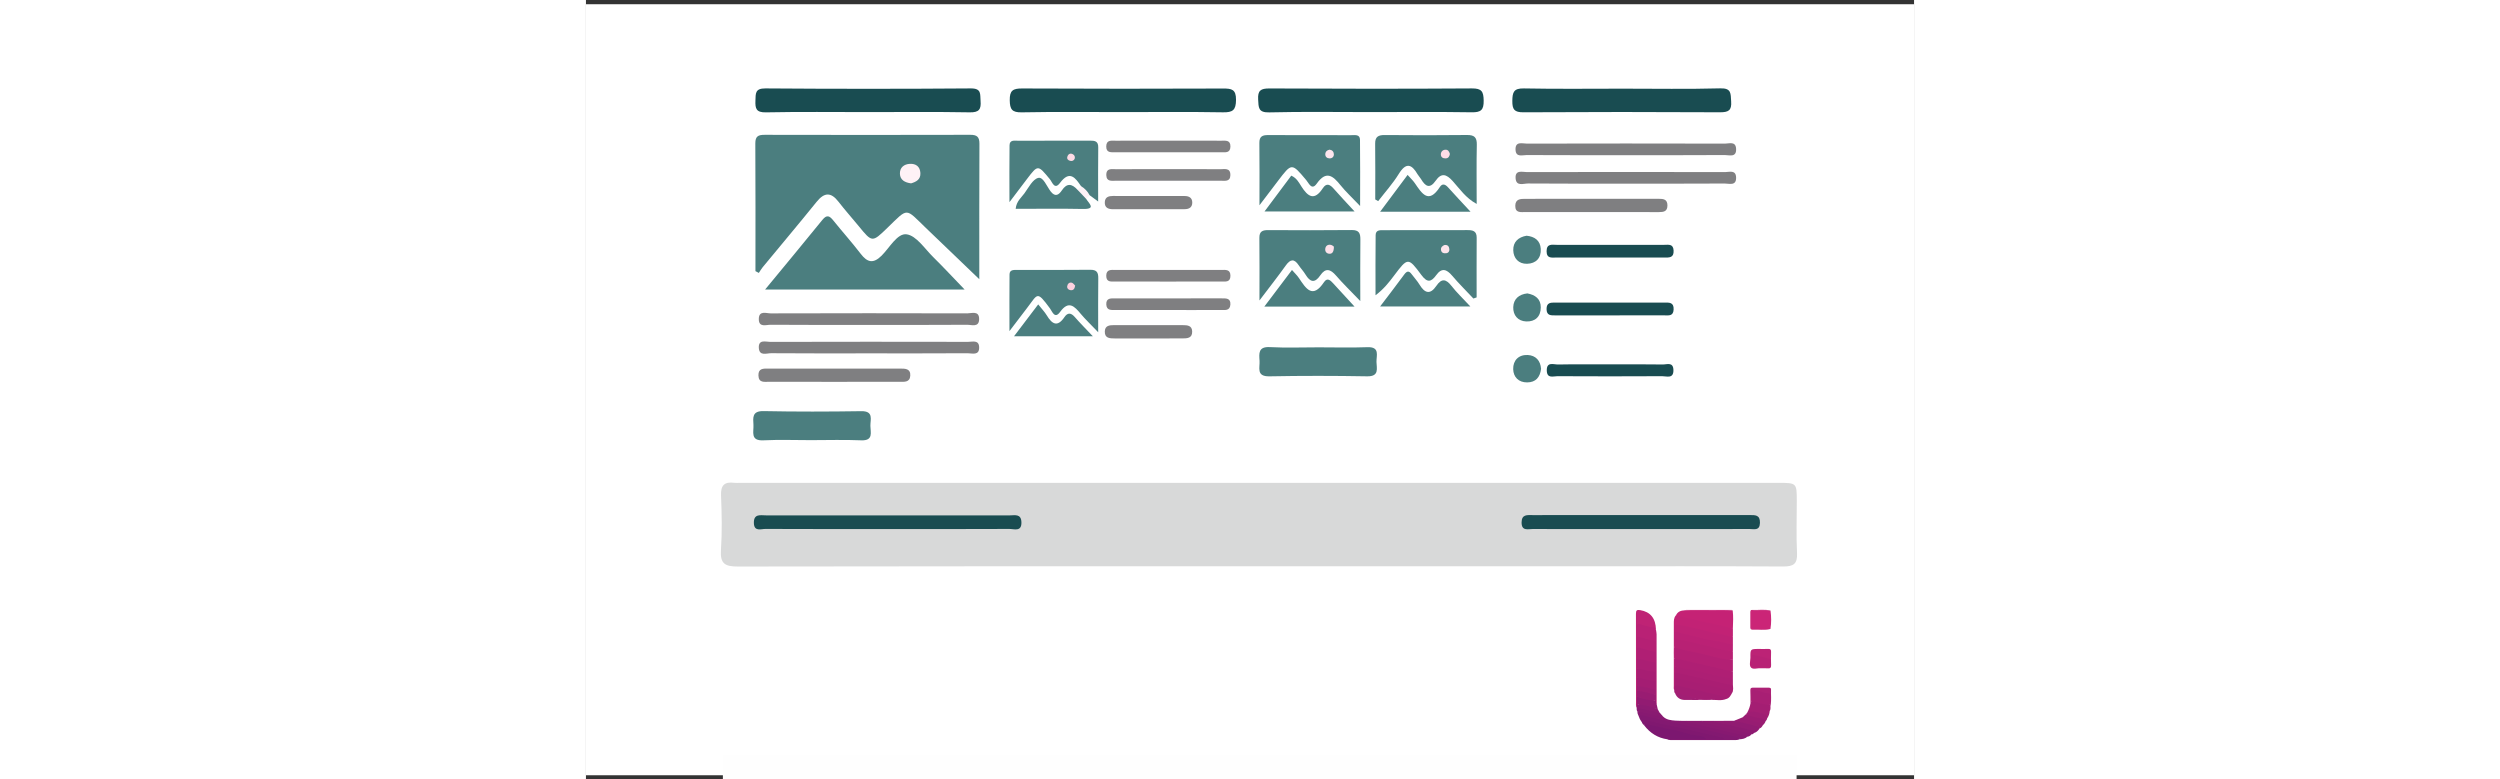 <?xml version="1.0" encoding="utf-8"?>
<!-- Generator: Adobe Illustrator 17.0.0, SVG Export Plug-In . SVG Version: 6.00 Build 0)  -->
<!DOCTYPE svg PUBLIC "-//W3C//DTD SVG 1.1//EN" "http://www.w3.org/Graphics/SVG/1.1/DTD/svg11.dtd">
<svg version="1.1" id="Layer_1" xmlns="http://www.w3.org/2000/svg" xmlns:xlink="http://www.w3.org/1999/xlink" x="0px" y="0px"
	 width="418px" height="130.33px" viewBox="-158.84 -82.585 418 245.33" enable-background="new -158.84 -82.585 418 245.33"
	 xml:space="preserve">
<rect x="-158.84" y="-82.585" width="418" height="245.33" fill="#333333" stroke="none"/>
<rect x="-158.84" y="-81.252" fill="#FFFFFF" width="418" height="242.665"/>
<g>
	<path fill="#C52275" d="M184.163,111.135c0.497-0.963,1.27-1.513,2.364-1.581c3.097-0.223,6.201-0.064,9.302-0.091
		c2.087-0.017,4.175-0.081,6.258,0.118c0.216,1.837,0.125,3.681,0.051,5.522c-0.456,0.395-0.973,0.317-1.493,0.182
		c-4.529-1.175-9.139-2.006-13.675-3.148C186.01,111.895,184.98,111.804,184.163,111.135z"/>
	<path fill="#B32074" d="M202.141,125.097c0,1.229,0,2.455,0,3.685c-1.442,0.348-2.766-0.287-4.11-0.567
		c-4.151-0.871-8.251-1.993-12.402-2.881c-0.702-0.152-1.493-0.206-2.013-0.838c-0.044-1.081-0.034-2.162-0.007-3.242
		c0.378-0.52,0.855-0.284,1.307-0.165c3.806,1.006,7.674,1.753,11.504,2.665C198.324,124.206,200.253,124.57,202.141,125.097z"/>
	<path fill="#C22275" d="M183.761,121.156c0,1.138,0,2.28,0.003,3.418c0.54,0.8,0.304,1.699,0.334,2.567
		c0.014,0.625,0.027,1.253-0.003,1.878c0.02,0.547,0.02,1.094,0,1.638c0.034,0.871,0.02,1.743-0.003,2.614
		c0.007,0.496,0.02,0.993-0.412,1.354c-0.23-0.409-0.135-0.858-0.135-1.287c-0.003-6.529-0.003-13.057,0.007-19.586
		c0-0.915-0.041-1.851,0.615-2.618c2.577,0.581,5.174,1.077,7.721,1.763c3.009,0.807,6.13,1.104,9.089,2.121
		c0.358,0.122,0.777,0.064,1.165,0.088c0,0.878,0,1.753,0,2.631c-0.689,0.557-1.405,0.236-2.124,0.081
		c-4.695-1.017-9.335-2.27-14.05-3.185c-1.861-0.361-1.864-0.331-1.874,1.625c0.02,0.77,0.03,1.54,0.007,2.31
		C184.071,119.44,184.304,120.349,183.761,121.156z"/>
	<path fill="#B82174" d="M183.761,121.156c0-0.878,0-1.756,0-2.631c0.453-0.415,0.973-0.301,1.489-0.193
		c4.533,0.963,9.031,2.064,13.517,3.229c1.125,0.294,2.391,0.088,3.374,0.909c0,0.878,0,1.753,0,2.631
		c-3.381-0.064-6.559-1.179-9.805-1.922C189.475,122.52,186.544,122.135,183.761,121.156z"/>
	<path fill="#BE2275" d="M183.757,116.174c-0.003-0.044-0.01-0.088-0.014-0.132c-0.081-2.205-0.095-2.135,2.097-1.783
		c4.512,0.723,8.869,2.131,13.358,2.949c0.979,0.179,1.902,0.682,2.942,0.524c0,0.878,0,1.753,0,2.631
		c-0.527,0.415-1.098,0.196-1.635,0.071c-5.184-1.196-10.409-2.209-15.553-3.577C184.49,116.735,183.99,116.691,183.757,116.174z"/>
	<path fill="#AF1F74" d="M183.761,127.205c0-0.875,0-1.753,0-2.628c2.705,0.615,5.411,1.223,8.113,1.841
		c3.421,0.784,6.843,1.577,10.264,2.368c0,0.79,0,1.577,0,2.368c-0.824,0.277-1.635,0.105-2.442-0.074
		c-4.202-0.925-8.339-2.151-12.591-2.854C185.956,128.029,184.808,127.772,183.761,127.205z"/>
	<path fill="#831971" d="M204.235,150.094c-0.571,0.294-1.196,0.243-1.804,0.243c-6.353,0.01-12.706,0.01-19.059,0
		c-0.605,0-1.233,0.071-1.8-0.236c0.527-0.537,1.212-0.432,1.854-0.432c3.404,0,6.812-0.054,10.217,0.041
		c1.439,0.01,2.884,0,4.337,0c-4.323-0.861-8.592-1.956-12.888-2.938c-3.28-0.75-6.583-1.402-9.842-2.243
		c-0.611-0.159-1.209-0.162-1.8,0.074c-0.49-0.547-0.77-1.206-1.003-1.888c0.345-0.675,0.912-0.523,1.483-0.422
		c3.097,0.554,6.093,1.554,9.177,2.145c5.195,0.993,10.288,2.422,15.465,3.496c1.456,0.301,2.888,0.699,4.34,1.01
		C203.505,149.071,204.262,149.175,204.235,150.094z"/>
	<path fill="#A81E73" d="M183.764,133.251c0-0.875,0-1.753,0-2.628c0.345-0.307,0.733-0.22,1.121-0.122
		c5.272,1.307,10.602,2.364,15.854,3.766c0.584,0.155,1.419,0.176,1.165,1.196c-0.442,0.827-0.841,1.695-1.874,1.952
		c-2.699-1.175-5.61-1.557-8.44-2.222C188.969,134.575,186.334,134.041,183.764,133.251z"/>
	<path fill="#7C1770" d="M193.971,150.077c-4.134,0.01-8.265,0.017-12.399,0.027c-3.084-0.419-5.488-1.966-7.366-4.401
		c0.189-1.003,0.969-0.679,1.53-0.594c1.726,0.253,3.391,0.817,5.107,1.145c3.725,0.713,7.343,1.918,11.102,2.493
		C192.755,148.868,193.694,149.03,193.971,150.077z"/>
	<path fill="#BB2175" d="M183.757,116.174c4.188,0.925,8.292,2.219,12.541,2.891c1.966,0.311,3.894,0.858,5.84,1.3
		c0,0.703,0,1.402,0,2.104c-3.249-0.311-6.333-1.375-9.501-2.07c-2.955-0.648-5.86-1.544-8.879-1.874
		C183.757,117.741,183.757,116.958,183.757,116.174z"/>
	<path fill="#CB2577" d="M213.982,109.574c0.263,1.932,0.29,3.864-0.017,5.792c-1.861,0.284-3.732,0.057-5.6,0.122
		c-0.473,0.017-0.581-0.26-0.578-0.669c0.007-1.571,0.007-3.141,0-4.708c0-0.419,0.132-0.672,0.594-0.655
		C210.247,109.52,212.121,109.304,213.982,109.574z"/>
	<path fill="#AD1F74" d="M183.761,127.205c2.547,0.49,5.124,0.871,7.636,1.503c2.354,0.591,4.725,1.094,7.086,1.645
		c1.216,0.284,2.439,0.534,3.658,0.8c0,0.611,0,1.226,0,1.837c-0.75,0.547-1.544,0.189-2.276,0.02
		c-4.934-1.152-9.876-2.273-14.831-3.347c-0.476-0.101-0.939-0.226-1.273-0.615C183.761,128.431,183.761,127.816,183.761,127.205z"
		/>
	<path fill="#A41E73" d="M183.764,133.251c0.642-0.284,1.202-0.064,1.854,0.118c2.03,0.578,4.11,0.979,6.167,1.466
		c2.53,0.598,5.049,1.233,7.586,1.804c0.49,0.111,0.686,0.304,0.655,0.773c-1.462,0.618-2.982,0.26-4.482,0.274
		c-0.118-0.054-0.243-0.108-0.375-0.095c-3.617,0.426-7.012-0.709-10.457-1.486c-0.324-0.074-0.561-0.22-0.746-0.483
		c-0.301-0.274-0.304-0.632-0.287-0.996C183.707,134.169,183.734,133.71,183.764,133.251z"/>
	<path fill="#871971" d="M204.235,150.094c-0.426-0.848-1.317-0.811-2.04-0.979c-5.573-1.307-11.159-2.557-16.739-3.837
		c-3.965-0.909-7.927-1.831-11.889-2.759c-0.419-0.098-0.773-0.007-1.125,0.196c-0.176-0.412-0.399-0.811-0.328-1.283
		c0.047-0.051,0.095-0.105,0.138-0.155c0.594-0.317,1.189-0.105,1.77,0.027c1.726,0.385,3.435,0.861,5.178,1.169
		c0.399,0.071,0.73,0.257,1.027,0.513c1.074,1.013,2.455,1.131,3.813,1.236c1.115,0.088,2.239,0.057,3.357,0.078
		c2.955,0.561,5.85,1.402,8.792,2.016c2.952,0.618,5.85,1.459,8.819,2.01c0.611,0.115,1.304,0.29,1.618,0.983
		C205.954,149.945,205.099,150.03,204.235,150.094z"/>
	<path fill="#AA1E73" d="M183.761,129.046c3.32,0.618,6.589,1.469,9.889,2.168c2.827,0.598,5.603,1.466,8.491,1.773
		c0.064,0.838,0.223,1.685-0.24,2.472c-0.007-0.594-0.497-0.692-0.902-0.78c-3.692-0.8-7.339-1.8-11.048-2.553
		c-2.07-0.419-4.154-0.898-6.191-1.506C183.761,130.096,183.761,129.573,183.761,129.046z"/>
	<path fill="#BF2375" d="M171.845,140.11c-0.297-0.574-0.196-1.199-0.196-1.804c-0.007-9.231,0.017-18.461-0.02-27.692
		c-0.003-1.074,0.263-1.354,1.334-1.175c3.225,0.547,4.887,2.563,4.968,6.188c-1.449-0.567-3.019-0.696-4.479-1.233
		c-0.855-0.314-1.216,0.034-1.209,0.905c0.007,0.868,0.01,1.736,0.01,2.604c0.04,1.088,0.034,2.175,0.01,3.263
		c0.034,1.209,0.037,2.422,0,3.631c0.027,0.966,0.037,1.935-0.003,2.901c0.017,0.959,0.041,1.918,0,2.878
		c0.02,0.868,0.03,1.736-0.003,2.604c0.01,0.544,0.027,1.091,0,1.635c0.017,0.621,0.024,1.24,0.007,1.861
		c-0.017,0.78,0.037,1.564-0.017,2.344C172.237,139.431,172.21,139.833,171.845,140.11z"/>
	<path fill="#801870" d="M193.971,150.077c-1.527-1.331-3.523-1.081-5.299-1.564c-1.837-0.503-3.661-1.081-5.529-1.412
		c-2.699-0.476-5.326-1.25-8.018-1.736c-0.341-0.061-0.709-0.034-0.919,0.341c-0.355-0.297-0.638-0.642-0.76-1.101
		c0.014-0.48,0.027-0.851,0.743-0.645c1.118,0.321,2.28,0.466,3.415,0.76c3.317,0.851,6.687,1.486,10.034,2.222
		c1.483,0.328,2.959,0.696,4.438,1.044c2.283,0.537,4.566,1.067,6.846,1.608c0.162,0.037,0.341,0.098,0.334,0.486
		C197.5,150.077,195.734,150.077,193.971,150.077z"/>
	<path fill="#B92175" d="M171.906,117.738c-0.007-1,0.02-2.003-0.027-3.003c-0.041-0.882,0.405-1.111,1.128-0.871
		c1.361,0.453,2.715,0.905,4.158,0.979c0.537,0.027,0.436,0.605,0.773,0.787c0.068,0.476,0.189,0.949,0.189,1.425
		c0.014,7.319,0.014,14.638,0.014,21.954c-0.635-0.132-0.473-0.672-0.561-1.088c-0.03-0.601-0.027-1.202-0.014-1.807
		c-0.007-0.537-0.03-1.074-0.003-1.608c-0.027-0.865-0.034-1.729-0.007-2.594c-0.034-1.04-0.034-2.081-0.003-3.121
		c-0.03-0.963-0.034-1.922,0-2.884c-0.024-1.094-0.034-2.189,0.007-3.28c-0.081-0.993,0.338-2.104-0.22-2.955
		c-0.571-0.868-1.79-0.463-2.668-0.831C173.753,118.464,172.676,118.481,171.906,117.738z"/>
	<path fill="#8A1A71" d="M206.629,149.307c-3.384-1.24-6.964-1.692-10.426-2.628c-2.138-0.578-4.323-0.983-6.451-1.598
		c-0.784-0.226-1.817,0.196-2.351-0.784c1.577,0,3.155,0,4.735,0c3.236,0.713,6.437,1.574,9.68,2.253
		c1.672,0.351,3.29,0.902,4.972,1.216c0.466,0.088,0.922,0.297,1.179,0.76C207.649,149.01,207.183,149.236,206.629,149.307z"/>
	<path fill="#A41E73" d="M214.009,139.333c-0.014,0.165-0.027,0.331-0.041,0.493c-0.317,0.422,0.01,0.956-0.243,1.388
		c-0.068,0.838-0.314,1.608-0.814,2.293c-1.398-1.756-3.421-1.652-5.36-1.79c-0.29-0.02-0.594,0.193-0.878-0.044
		c0.48-0.919,0.844-1.874,1.01-2.901c0.159-0.213,0.064-0.564,0.368-0.699c0.415-0.182,0.861-0.209,1.263-0.051
		c1.415,0.557,2.962,0.54,4.391,1.034C213.837,139.114,213.935,139.208,214.009,139.333z"/>
	<path fill="#911B72" d="M210.547,146.673c-0.338,0.527-0.73,1.003-1.324,1.263c-3.681-0.915-7.393-1.699-11.071-2.631
		c-0.74-0.189-1.685-0.047-2.07-1.006c2.155-0.01,4.31-0.02,6.464-0.03c2.678-0.078,5.164,0.76,7.647,1.604
		C210.537,145.99,210.818,146.234,210.547,146.673z"/>
	<path fill="#BC2376" d="M210.811,127.752c-0.875-0.122-2.266,0.483-2.952-0.226c-0.675-0.699-0.189-2.081-0.203-3.158
		c-0.034-2.705-0.01-2.705,2.726-2.705c0.963,0,1.925,0.034,2.884-0.01c0.696-0.034,0.912,0.236,0.892,0.912
		c-0.037,1.398-0.054,2.797,0.007,4.191c0.037,0.831-0.28,1.074-1.061,1.013C212.412,127.708,211.709,127.752,210.811,127.752z"/>
	<path fill="#8D1A71" d="M196.082,144.298c1.54,0.709,3.219,0.912,4.847,1.3c2.445,0.588,4.907,1.101,7.356,1.675
		c0.375,0.088,0.746,0.27,0.939,0.662c-0.5,0.024-0.692,0.699-1.256,0.591c-4.039-1.169-8.157-2.02-12.247-2.982
		c-1.206-0.284-2.543-0.405-3.587-1.246C193.451,144.298,194.764,144.298,196.082,144.298z"/>
	<path fill="#921B72" d="M177.914,137.986c0.061,0.345-0.091,0.736,0.223,1.023c0.118,0.534,0.233,1.067,0.351,1.601
		c-2.246-0.301-4.455-0.763-6.579-1.574c-0.003-0.787-0.003-1.574-0.007-2.361C173.956,136.895,175.972,137.26,177.914,137.986z"/>
	<path fill="#AC2175" d="M207.923,138.249c-0.078,0.172-0.159,0.345-0.236,0.52c-0.014-1.351,0.007-2.705-0.051-4.056
		c-0.03-0.723,0.277-0.888,0.925-0.875c1.571,0.034,3.144,0.014,4.715,0.01c0.469,0,0.902,0.02,0.871,0.662
		c-0.074,1.608,0.172,3.222-0.135,4.823l-0.074-0.054c-0.503-0.655-0.294-1.429-0.338-2.155c-0.034-0.564-0.132-1.047-0.797-1.169
		c-1.162-0.213-2.28-0.598-3.435-0.844c-0.979-0.209-1.121,0.172-1.101,0.996C208.288,136.831,208.45,137.604,207.923,138.249z"/>
	<path fill="#971C72" d="M210.547,146.673c-0.03-0.287-0.169-0.439-0.469-0.534c-2.472-0.784-5.009-1.3-7.535-1.871
		c0.898-0.372,1.8-0.743,2.702-1.115c1.76,0.48,3.536,0.892,5.289,1.388c0.49,0.138,1.331,0.108,1.064,1.074
		C211.341,146.061,211.091,146.511,210.547,146.673z"/>
	<path fill="#9F1D73" d="M206.673,141.671c1.79-0.726,3.435,0.02,5.137,0.436c0.871,0.213,1.202,0.564,1.101,1.402
		c-0.037,0.361-0.209,0.645-0.476,0.885c-1.314-0.567-2.719-0.794-4.11-1.067c-0.804-0.159-1.621-0.307-2.043-1.152
		C206.413,142.002,206.542,141.836,206.673,141.671z"/>
	<path fill="#9A1C72" d="M206.282,142.171c1.435,0.925,3.121,0.979,4.715,1.304c0.662,0.135,1.152,0.304,1.439,0.915
		c-0.159,0.493-0.439,0.898-0.838,1.226c-0.108-0.709-0.75-0.638-1.202-0.763c-1.368-0.385-2.746-0.73-4.134-1.04
		c-0.446-0.101-0.848-0.176-1.02-0.659C205.589,142.826,205.937,142.498,206.282,142.171z"/>
	<path fill="#8D1B72" d="M171.909,139.036c2.26,0.247,4.472,0.696,6.579,1.574c0.186,0.348,0.372,0.696,0.561,1.04
		c-0.51,0.405-1.074,0.233-1.608,0.101c-1.297-0.321-2.634-0.436-3.918-0.811c-0.574-0.169-1.01-0.061-1.344,0.436l-0.061,0.051
		c-0.297-0.399-0.263-0.861-0.267-1.317C171.869,139.752,171.889,139.394,171.909,139.036z"/>
	<path fill="#A11F74" d="M183.963,135.622c2.33,0.378,4.593,0.99,6.843,1.729c0.983,0.324,2.151,0.071,3.236,0.115
		c0.503,0.02,1.05-0.179,1.5,0.216c-2.864,0.017-5.728,0.081-8.589,0.03C185.561,137.689,184.48,137.01,183.963,135.622z"/>
	<path fill="#891A71" d="M172.176,141.38c-0.125-0.912,0.189-1.111,1.104-0.888c1.905,0.463,3.844,0.784,5.765,1.162
		c0.395,0.442,0.787,0.888,1.182,1.331C177.495,142.687,174.918,141.633,172.176,141.38z"/>
	<path fill="#C92979" d="M213.982,109.574c-1.655,0.003-3.313,0.044-4.968-0.007c-0.868-0.027-1.152,0.287-1.111,1.135
		c0.057,1.175,0.071,2.357-0.003,3.529c-0.061,0.969,0.365,1.175,1.229,1.148c1.611-0.051,3.225-0.014,4.837-0.014
		c-1.929,0.432-3.881,0.095-5.823,0.179c-0.493,0.02-0.5-0.378-0.5-0.74c0-1.571,0.003-3.141,0-4.712
		c0-0.375,0.034-0.743,0.527-0.716C210.108,109.48,212.06,109.108,213.982,109.574z"/>
	<path fill="#CA2879" d="M202.087,109.581c-5.188-0.01-10.372-0.02-15.56-0.027c0.294-0.057,0.584-0.165,0.878-0.165
		c4.658-0.01,9.318-0.01,13.976-0.003C201.631,109.382,201.915,109.304,202.087,109.581z"/>
	<path fill="#A81F74" d="M213.726,141.215c0.03-0.473-0.206-0.99,0.243-1.388C214.006,140.31,214.009,140.786,213.726,141.215z"/>
	<path fill="#B01F74" d="M177.914,122.47c0,1.138,0,2.28,0,3.418c-0.28,0.253-0.621,0.358-0.973,0.274
		c-1.689-0.409-3.425-0.621-5.036-1.324c0-1.226,0-2.455,0-3.681c0.172-0.152,0.388-0.263,0.601-0.206
		C174.31,121.45,176.212,121.608,177.914,122.47z"/>
	<path fill="#B52074" d="M177.914,122.47c-1.601-0.071-3.094-0.642-4.634-0.996c-0.459-0.105-0.915-0.213-1.375-0.317
		c0-1.138,0-2.28,0-3.418c1.753,0.287,3.388,1.074,5.184,1.179c0.581,0.034,0.902,0.399,0.855,1.071
		C177.884,120.808,177.921,121.642,177.914,122.47z"/>
	<path fill="#AB1F74" d="M171.906,124.837c1.564-0.111,2.979,0.567,4.465,0.854c0.517,0.101,1.02,0.206,1.544,0.196
		c0,0.966,0,1.929,0,2.894c-0.135,0.111-0.277,0.253-0.446,0.257c-1.962,0.027-3.847-0.284-5.563-1.307
		C171.906,126.766,171.906,125.8,171.906,124.837z"/>
	<path fill="#A71E73" d="M171.906,127.732c2.013,0.29,3.921,1.179,6.009,1.05c0,1.05,0,2.104,0,3.155
		c-0.209,0.182-0.463,0.27-0.719,0.203c-1.773-0.463-3.681-0.466-5.289-1.516C171.906,129.66,171.906,128.694,171.906,127.732z"/>
	<path fill="#A41D73" d="M171.906,130.623c2.003,0.439,4.006,0.878,6.009,1.314c0,0.875,0,1.753,0,2.628
		c-1.331,0.294-2.533-0.388-3.806-0.551c-0.736-0.095-1.554-0.263-2.202-0.763C171.906,132.376,171.906,131.498,171.906,130.623z"/>
	<path fill="#991C72" d="M177.914,137.986c-2.057-0.189-4.087-0.503-6.012-1.307c0-0.615,0-1.233,0.003-1.847
		c0.557-0.486,1.179-0.199,1.75-0.084c1.473,0.294,3.023,0.378,4.262,1.395C177.914,136.756,177.914,137.371,177.914,137.986z"/>
	<path fill="#9F1D73" d="M177.914,136.142c-1.976-0.564-3.948-1.148-6.009-1.31c0-0.527,0-1.054,0-1.577
		c2.04,0.274,4.039,0.726,6.009,1.314C177.914,135.091,177.914,135.615,177.914,136.142z"/>
	<path fill="#A81F74" d="M207.923,138.249c0-0.483-0.003-0.963-0.003-1.446c0-2.503,0.007-2.523,2.476-1.888
		c0.969,0.25,1.898,0.655,2.911,0.703c0.628,0.027,0.662,0.436,0.659,0.905c-0.014,0.919-0.017,1.837-0.027,2.756
		c-1.479-0.176-2.972-0.28-4.367-0.861C209.024,138.188,208.474,138.283,207.923,138.249z"/>
	<path fill="#B82275" d="M210.821,127.465c-0.044,0-0.088,0-0.132,0c-2.986,0-3.202-0.267-2.78-3.249
		c0.068-0.486,0.226-0.706,0.736-0.662c1.695,0.152,3.266,0.838,4.934,1.152c0.831,0.159,0.277,1.378,0.361,2.111
		c0.074,0.628-0.432,0.648-0.892,0.645C212.307,127.462,211.564,127.465,210.821,127.465z"/>
</g>
<g>
	<path fill="#D8D9D9" d="M52.783,95.642c-54.591,0-109.182-0.038-163.777,0.079c-4.001,0.008-5.657-0.826-5.359-5.178
		c0.392-5.702,0.264-11.46,0.03-17.181c-0.132-3.273,1.124-4.386,4.186-3.99c0.592,0.075,1.207,0.011,1.806,0.011
		c108.88,0,217.764,0,326.644,0c5.936,0,5.936,0.004,5.94,5.774c0.004,5.43-0.2,10.868,0.072,16.284
		c0.177,3.5-1.135,4.288-4.42,4.269c-21.262-0.128-42.527-0.068-63.789-0.068C120.342,95.642,86.564,95.642,52.783,95.642z"/>
	<path fill="#4B7E7F" d="M-105.492,2.748c0-13.395,0.045-26.79-0.041-40.185c-0.015-2.297,0.943-2.719,2.96-2.715
		c21.56,0.049,43.123,0.053,64.683-0.004c2.134-0.008,2.904,0.656,2.892,2.836c-0.072,13.829-0.038,27.658-0.038,42.614
		c-6.06-5.819-11.43-10.963-16.789-16.114c-6.63-6.377-5.438-6.547-12.192-0.004c-4.744,4.593-4.752,4.567-8.994-0.618
		c-2.101-2.564-4.322-5.038-6.347-7.659c-2.364-3.062-4.442-2.972-6.856,0.011c-5.589,6.916-11.317,13.719-16.978,20.579
		c-0.464,0.566-0.826,1.214-1.237,1.825C-104.783,3.129-105.138,2.94-105.492,2.748z"/>
	<path fill="#4B7E7F" d="M-102.453,8.536c6.256-7.591,12.196-14.719,18.037-21.929c1.437-1.772,2.297-1.211,3.447,0.219
		c2.828,3.515,5.849,6.879,8.591,10.454c2.104,2.742,3.948,3.221,6.592,0.6c2.53-2.512,4.959-7.146,7.889-6.716
		c3.07,0.449,5.672,4.522,8.338,7.15c3.3,3.254,6.452,6.652,9.895,10.224C-60.404,8.536-81.032,8.536-102.453,8.536z"/>
	<path fill="#194C51" d="M9.988-47.307c-10.555,0-21.111-0.124-31.659,0.079c-3.066,0.06-3.737-0.924-3.786-3.805
		c-0.049-3.066,1.003-3.722,3.884-3.707c21.107,0.117,42.214,0.098,63.321,0.019c2.662-0.011,4.031,0.268,4.009,3.56
		c-0.019,3.258-1.037,3.979-4.111,3.926C31.098-47.42,20.543-47.307,9.988-47.307z"/>
	<path fill="#194C51" d="M-70.111-47.307c-10.695,0-21.39-0.132-32.081,0.083c-3.092,0.06-3.402-1.207-3.304-3.696
		c0.087-2.24-0.155-3.865,3.16-3.839c21.537,0.166,43.078,0.17,64.615,0c3.451-0.026,2.908,1.818,3.081,3.926
		c0.215,2.64-0.445,3.658-3.39,3.605C-48.721-47.424-59.416-47.307-70.111-47.307z"/>
	<path fill="#194C51" d="M87.835-47.307c-10.548,0-21.1-0.17-31.64,0.094c-3.492,0.087-3.322-1.584-3.469-4.043
		c-0.17-2.847,0.807-3.503,3.552-3.488c21.247,0.113,42.493,0.132,63.74-0.011c3.085-0.023,3.639,0.992,3.688,3.805
		c0.053,2.987-0.849,3.756-3.775,3.707C109.236-47.412,98.534-47.307,87.835-47.307z"/>
	<path fill="#194C51" d="M167.5-54.679c10.231,0,20.462,0.181,30.686-0.098c3.567-0.098,3.228,1.697,3.405,4.077
		c0.219,2.881-0.833,3.469-3.545,3.454c-20.609-0.113-41.218-0.117-61.828,0.004c-2.862,0.019-3.526-0.882-3.496-3.59
		c0.03-2.719,0.434-3.99,3.635-3.922C146.737-54.547,157.119-54.679,167.5-54.679z"/>
	<path fill="#4B7E7F" d="M120.471,11.372c-2.244-2.395-4.582-4.71-6.705-7.207c-1.727-2.029-3.262-2.561-5.001-0.147
		c-1.595,2.214-2.821,2.447-4.676-0.068c-4.148-5.615-4.288-5.506-8.564,0.173c-1.61,2.138-3.251,4.261-5.857,6.226
		c0-6.317-0.049-12.633,0.034-18.946c0.023-1.72,1.527-1.542,2.715-1.546c8.723-0.008,17.442,0.015,26.164-0.023
		c1.723-0.008,2.938,0.283,2.923,2.391c-0.041,6.264-0.015,12.528-0.015,18.788C121.149,11.131,120.81,11.252,120.471,11.372z"/>
	<path fill="#4B7E7F" d="M89.577-19.819c0-5.849,0.053-11.702-0.026-17.551c-0.03-2.266,1.075-2.73,3.073-2.715
		c8.591,0.072,17.181,0.094,25.768-0.011c2.319-0.03,3.205,0.667,3.153,3.07c-0.128,6-0.041,12.007-0.041,18.629
		c-3.511-1.908-5.374-4.808-7.576-7.233c-1.957-2.153-3.541-2.662-5.34-0.072c-1.882,2.715-3.285,1.705-4.597-0.517
		c-0.305-0.517-0.758-0.947-1.06-1.463c-1.923-3.311-3.666-3.869-5.966-0.136c-1.863,3.028-4.292,5.706-6.471,8.538
		C90.188-19.461,89.883-19.642,89.577-19.819z"/>
	<path fill="#4B7E7F" d="M53.137,11.976c0-7.486,0.049-13.591-0.026-19.693c-0.026-2.116,1.063-2.459,2.825-2.447
		c8.745,0.041,17.491,0.079,26.232-0.023c2.323-0.026,2.753,1.037,2.73,3.021c-0.072,6.015-0.026,12.03-0.026,19.335
		c-3.036-3.164-5.453-5.487-7.629-8.014c-1.769-2.055-3.311-2.515-4.978-0.06c-1.727,2.546-3.19,2.127-4.639-0.275
		c-0.618-1.026-1.471-1.912-2.138-2.915c-1.407-2.116-2.61-1.98-4.058,0.049C59.024,4.328,56.456,7.59,53.137,11.976z"/>
	<path fill="#4B7E7F" d="M84.815-17.745c-2.647-2.783-4.548-4.522-6.136-6.505c-2.387-2.983-4.514-4.793-7.508-0.547
		c-1.584,2.244-2.47-0.098-3.288-1.071c-4.597-5.476-4.574-5.495-8.907,0.204c-1.686,2.214-3.368,4.431-5.838,7.678
		c0-7.422,0.053-13.512-0.03-19.599c-0.026-2.067,0.958-2.5,2.76-2.489c8.719,0.049,17.438,0.011,26.153,0.034
		c1.128,0.004,2.734-0.343,2.757,1.433C84.867-31.988,84.815-25.366,84.815-17.745z"/>
	<path fill="#4B7E7F" d="M-3.019-23.993c-1.833-2.715-3.59-5.08-6.618-1.026c-1.738,2.327-2.44-0.249-3.179-1.146
		c-3.794-4.597-3.756-4.631-7.271-0.008c-1.539,2.029-3.073,4.062-5.464,7.214c0-6.777-0.053-12.335,0.03-17.89
		c0.026-1.821,1.625-1.437,2.742-1.441c7.535-0.03,15.069,0.004,22.6-0.03c1.531-0.008,2.606,0.17,2.576,2.138
		C2.317-30.672,2.37-25.163,2.37-19.163c-1.286-0.95-1.991-1.467-2.693-1.984C-1.763-21.58-2.725-22.47-3.019-23.993z"/>
	<path fill="#4B7E7F" d="M2.381,21.98c-2.391-2.5-4.028-4.035-5.457-5.747c-2.025-2.429-3.824-4.378-6.539-0.634
		c-1.697,2.342-2.474-0.158-3.168-1.097c-4.254-5.766-3.782-4.578-7.301-0.045c-1.561,2.018-3.092,4.058-5.464,7.169
		c0-6.716-0.03-12.271,0.023-17.826c0.015-1.516,1.286-1.429,2.331-1.429c7.693-0.015,15.382,0.045,23.076-0.045
		c2.044-0.023,2.557,0.822,2.527,2.689C2.328,10.264,2.381,15.513,2.381,21.98z"/>
	<path fill="#4B7E7F" d="M71.755,26.732c5.121,0,10.25,0.147,15.364-0.045c3.997-0.151,2.802,2.644,2.847,4.623
		c0.045,2.052,0.962,4.616-2.953,4.548c-10.242-0.181-20.492-0.196-30.731,0.004c-4.25,0.083-2.968-2.742-3.115-4.884
		c-0.158-2.3-0.441-4.507,3.224-4.314C61.501,26.932,66.634,26.732,71.755,26.732z"/>
	<path fill="#4B7E7F" d="M-88.054,55.943c-4.97,0-9.952-0.189-14.915,0.057c-4.216,0.211-3.032-2.67-3.149-4.838
		c-0.124-2.266-0.498-4.435,3.198-4.359c10.242,0.211,20.492,0.181,30.735,0.023c3.967-0.06,2.847,2.621,2.87,4.62
		c0.023,2.025,1.037,4.721-2.919,4.552C-77.503,55.774-82.782,55.943-88.054,55.943z"/>
	<path fill="#7F7F81" d="M168.854-33.749c-10.548,0-21.092,0.026-31.64-0.034c-1.312-0.008-3.356,0.792-3.481-1.629
		c-0.143-2.828,2.157-1.969,3.583-1.972c20.79-0.053,41.581-0.049,62.375,0c1.294,0.004,3.337-0.83,3.462,1.625
		c0.147,2.851-2.146,1.965-3.564,1.972C189.343-33.715,179.1-33.749,168.854-33.749z"/>
	<path fill="#7F7F81" d="M-69.866,28.629c-10.227,0-20.455,0.041-30.682-0.045c-1.407-0.011-3.715,1.011-3.881-1.652
		c-0.173-2.813,2.206-1.908,3.613-1.912c20.756-0.057,41.513-0.053,62.269-0.011c1.331,0.004,3.386-0.713,3.462,1.667
		c0.087,2.772-2.214,1.908-3.647,1.916C-49.11,28.659-59.488,28.629-69.866,28.629z"/>
	<path fill="#7F7F81" d="M168.375-24.789c-10.239,0-20.477,0.041-30.716-0.045c-1.414-0.011-3.726,1.011-3.907-1.64
		c-0.189-2.779,2.176-1.942,3.609-1.946c20.779-0.053,41.558-0.049,62.337,0c1.305,0.004,3.356-0.788,3.454,1.648
		c0.109,2.813-2.18,1.938-3.609,1.95C189.154-24.759,178.765-24.789,168.375-24.789z"/>
	<path fill="#7F7F81" d="M-70.017,19.676c-10.235,0-20.47,0.038-30.701-0.045c-1.399-0.011-3.737,0.958-3.718-1.814
		c0.015-2.779,2.357-1.769,3.745-1.772c20.621-0.064,41.237-0.064,61.858-0.004c1.41,0.004,3.756-0.95,3.741,1.799
		c-0.015,2.719-2.342,1.784-3.764,1.795C-49.249,19.71-59.635,19.676-70.017,19.676z"/>
	<path fill="#7F7F81" d="M157.183-15.833c-6.765,0-13.531,0.019-20.3-0.011c-1.433-0.008-3.262,0.392-3.232-1.98
		c0.03-2.172,1.682-2.18,3.213-2.18c13.983-0.011,27.967-0.008,41.95-0.011c1.459,0,2.723,0.136,2.727,2.085
		c0.004,1.942-1.241,2.104-2.711,2.101C171.619-15.84,164.401-15.833,157.183-15.833z"/>
	<path fill="#7F7F81" d="M-80.942,37.593c-6.777,0-13.553,0.015-20.33-0.011c-1.441-0.008-3.202,0.377-3.281-1.976
		c-0.079-2.312,1.565-2.183,3.089-2.187c13.855-0.008,27.71-0.008,41.562,0.004c1.535,0,3.262-0.004,3.141,2.21
		c-0.121,2.199-1.927,1.946-3.402,1.95C-67.087,37.608-74.014,37.593-80.942,37.593z"/>
	<path fill="#4B7E7F" d="M119.573-15.942c-9.835,0-18.777,0-28.465,0c3.009-4.031,5.732-7.678,8.651-11.589
		c0.916,1.033,1.689,1.738,2.266,2.576c2.217,3.221,4.307,6.758,7.897,1.218c0.773-1.195,1.686-0.867,2.557,0.102
		C114.644-21.229,116.865-18.869,119.573-15.942z"/>
	<path fill="#4B7E7F" d="M63.153-27.305c1.674,0.75,2.387,2.138,3.156,3.356c2.044,3.232,4.065,4.725,6.754,0.626
		c1.226-1.87,2.346-1.135,3.515,0.204c1.957,2.24,4.013,4.39,6.49,7.082c-9.65,0-18.644,0-28.333,0
		C57.711-20.022,60.438-23.673,63.153-27.305z"/>
	<path fill="#194C51" d="M163.801,12.647c5.57,0,11.144,0.004,16.714-0.004c1.55-0.004,3.092-0.155,2.972,2.214
		c-0.113,2.138-1.603,1.81-2.904,1.81c-11.445,0.015-22.887,0.008-34.332,0.008c-1.392,0-2.734,0.091-2.753-1.98
		c-0.019-2.036,1.256-2.055,2.685-2.052C152.058,12.654,157.929,12.647,163.801,12.647z"/>
	<path fill="#194C51" d="M163.371-1.521c-5.57,0-11.14,0.019-16.71-0.015c-1.41-0.008-3.164,0.456-3.153-2.006
		s1.765-1.98,3.172-1.984c11.291-0.023,22.582-0.023,33.876,0c1.278,0.004,2.806-0.392,2.926,1.772
		c0.132,2.353-1.38,2.236-2.945,2.233C174.817-1.529,169.092-1.521,163.371-1.521z"/>
	<path fill="#4B7E7F" d="M63.372,2.386c0.864,0.996,1.637,1.716,2.21,2.572c2.187,3.273,4.265,6.656,7.87,1.263
		c1.018-1.524,1.991-0.618,2.866,0.347c2.089,2.297,4.197,4.574,6.747,7.346c-9.692,0-18.686,0-28.397,0
		C57.745,9.834,60.498,6.191,63.372,2.386z"/>
	<path fill="#4B7E7F" d="M91.116,13.865c2.738-3.613,5.197-6.788,7.565-10.027c0.841-1.15,1.501-1.301,2.372-0.106
		c0.796,1.094,1.754,2.085,2.447,3.239c1.629,2.708,3.349,3.319,5.321,0.404c1.652-2.44,3.047-2.161,4.763,0.034
		c1.64,2.097,3.598,3.948,5.924,6.456C109.832,13.865,100.902,13.865,91.116,13.865z"/>
	<path fill="#4B7E7F" d="M-1.412-19.989c0.916,1.475,3.273,3.266-1.063,3.172c-6.984-0.147-13.976-0.041-21.115-0.041
		c0.23-2.391,1.765-3.511,2.768-4.895c1.305-1.799,2.598-4.42,4.344-4.842c1.569-0.381,2.685,2.678,3.914,4.273
		c1.478,1.916,2.617,0.984,3.511-0.347c1.637-2.447,3.209-2.044,4.921-0.189C-2.642-22.451-1.673-21.557-1.412-19.989z"/>
	<path fill="#194C51" d="M163.827,32.091c5.423,0,10.85-0.053,16.272,0.038c1.267,0.023,3.247-0.886,3.326,1.701
		c0.087,2.904-2.108,1.976-3.522,1.984c-10.997,0.06-21.997,0.06-32.997,0c-1.286-0.008-3.247,0.83-3.337-1.723
		c-0.102-2.953,2.153-1.931,3.534-1.957C152.676,32.027,158.254,32.091,163.827,32.091z"/>
	<path fill="#7F7F81" d="M24.216,14.989c-5.423,0-10.846,0.019-16.269-0.015c-1.29-0.008-2.923,0.302-3.017-1.746
		c-0.094-2.093,1.52-1.904,2.84-1.904c11.147-0.023,22.291-0.019,33.439-0.004c1.346,0,2.915-0.136,2.776,1.957
		c-0.14,2.059-1.776,1.686-3.051,1.697C35.364,15.011,29.79,14.989,24.216,14.989z"/>
	<path fill="#7F7F81" d="M24.461,6.036c-5.555,0-11.106,0.019-16.661-0.015C6.518,6.013,4.908,6.334,4.916,4.203
		c0.008-2.101,1.599-1.829,2.889-1.833c11.106-0.023,22.212-0.023,33.322,0c1.294,0.004,2.87-0.275,2.874,1.837
		c0.004,2.138-1.599,1.806-2.877,1.814C35.567,6.055,30.016,6.036,24.461,6.036z"/>
	<path fill="#7F7F81" d="M24.948-38.312c5.404,0,10.804-0.019,16.208,0.011c1.294,0.008,2.881-0.29,2.843,1.848
		c-0.038,2.123-1.637,1.784-2.911,1.784c-11.106,0.026-22.212,0.023-33.318,0c-1.297-0.004-2.889,0.264-2.855-1.855
		c0.034-2.119,1.652-1.769,2.923-1.776C13.54-38.335,19.246-38.312,24.948-38.312z"/>
	<path fill="#7F7F81" d="M24.906-29.348c5.276,0,10.548-0.038,15.824,0.026c1.361,0.015,3.315-0.577,3.251,1.901
		c-0.053,2.097-1.731,1.716-3.002,1.72c-11,0.026-22.005,0.026-33.005,0c-1.271-0.004-2.957,0.37-3.036-1.697
		c-0.094-2.47,1.87-1.908,3.239-1.923C13.751-29.382,19.329-29.348,24.906-29.348z"/>
	<path fill="#4B7E7F" d="M-24.111,23.251c2.776-3.658,5.102-6.724,7.61-10.027c1.09,1.373,2.025,2.334,2.704,3.454
		c1.656,2.73,3.33,3.824,5.559,0.539c0.992-1.463,2.055-1.407,3.239-0.041c1.644,1.897,3.424,3.669,5.694,6.075
		C-7.857,23.251-15.573,23.251-24.111,23.251z"/>
	<path fill="#7F7F81" d="M17.982,23.938c-3.458,0-6.916,0.008-10.371-0.004c-1.554-0.004-3.213-0.019-3.149-2.206
		c0.053-1.859,1.486-1.987,2.919-1.987c7.214,0.004,14.432-0.004,21.646,0.008c1.407,0,2.877,0.094,2.934,1.972
		c0.068,2.202-1.618,2.195-3.153,2.206C25.2,23.953,21.591,23.938,17.982,23.938z"/>
	<path fill="#7F7F81" d="M17.881-16.734c-3.609,0-7.214,0-10.823,0c-1.546,0-2.715-0.49-2.595-2.3
		c0.106-1.573,1.278-1.874,2.576-1.874c7.516-0.004,15.032,0,22.548,0.019c1.35,0.004,2.402,0.517,2.402,2.059
		c0,1.524-1.011,2.074-2.383,2.078c-3.907,0.015-7.818,0.004-11.724,0.004C17.881-16.742,17.881-16.738,17.881-16.734z"/>
	<path fill="#4B7E7F" d="M137.456,9.758c2.451,0.46,4.239,1.708,4.224,4.42c-0.019,2.9-1.772,4.529-4.593,4.408
		c-2.636-0.113-4.163-1.972-4.073-4.518C133.104,11.516,134.805,10.045,137.456,9.758z"/>
	<path fill="#4B7E7F" d="M141.77,33.505c-0.328,2.655-1.671,4.246-4.371,4.265c-2.719,0.023-4.333-1.682-4.405-4.16
		c-0.079-2.768,1.72-4.589,4.552-4.465C140.081,29.263,141.585,30.907,141.77,33.505z"/>
	<path fill="#4B7E7F" d="M137.207-8.396c2.508,0.253,4.31,1.475,4.469,4.144c0.17,2.892-1.531,4.623-4.329,4.691
		c-2.64,0.06-4.265-1.731-4.333-4.273C132.946-6.401,134.571-7.947,137.207-8.396z"/>
	<path fill="#FEF3F7" d="M-1.412-19.989c-0.905-0.958-1.81-1.912-2.719-2.87c0.37-0.377,0.739-0.758,1.109-1.135
		c1.165,0.698,2.082,1.633,2.704,2.847C-0.681-20.762-1.047-20.377-1.412-19.989z"/>
	<path fill="#194C51" d="M-63.968,83.925c-12.792,0-25.587,0.026-38.379-0.038c-1.403-0.008-3.59,0.954-3.643-1.908
		c-0.053-2.964,2.131-2.357,3.82-2.361c25.587-0.023,51.171-0.023,76.758,0.004c1.531,0,3.518-0.577,3.628,2.085
		c0.128,3.187-2.27,2.176-3.805,2.183C-38.381,83.955-51.173,83.925-63.968,83.925z"/>
	<path fill="#194C51" d="M173.082,83.936c-11.31,0-22.619,0.019-33.929-0.023c-1.478-0.008-3.541,0.743-3.515-2.085
		c0.023-2.598,1.818-2.293,3.466-2.293c22.77-0.004,45.544,0.004,68.314-0.011c1.75,0,3.311-0.102,3.239,2.466
		c-0.072,2.553-1.837,1.923-3.19,1.927C196.003,83.952,184.542,83.936,173.082,83.936z"/>
	<path fill="#FEF2F6" d="M-56.505-24.876c-1.972-0.253-3.451-1.063-3.518-3.013c-0.068-1.935,1.252-3.036,3.138-3.13
		c1.916-0.098,3.19,0.875,3.307,2.881C-53.458-26.049-54.948-25.347-56.505-24.876z"/>
	<path fill="#FEE5ED" d="M111.367-5.473c1.101-0.136,1.459,0.532,1.539,1.297c0.064,0.603-0.245,1.184-0.947,1.282
		c-0.792,0.109-1.535-0.068-1.678-0.996C110.145-4.764,110.745-5.217,111.367-5.473z"/>
	<path fill="#FEDEE8" d="M113.072-34.145c-0.117,0.815-0.49,1.399-1.384,1.418c-0.848,0.019-1.475-0.422-1.463-1.271
		c0.008-0.777,0.505-1.388,1.361-1.463C112.506-35.544,112.849-34.892,113.072-34.145z"/>
	<path fill="#FEE2EB" d="M76.567-4.93c-0.004,1.803-0.637,2.244-1.418,2.21c-0.784-0.034-1.373-0.551-1.312-1.471
		c0.057-0.882,0.63-1.395,1.433-1.369C76.096-5.53,76.567-4.934,76.567-4.93z"/>
	<path fill="#FEE5ED" d="M75.213-35.484c0.822,0.113,1.309,0.626,1.343,1.414c0.038,0.849-0.554,1.346-1.343,1.339
		c-0.773-0.008-1.395-0.479-1.358-1.335C73.893-34.862,74.414-35.348,75.213-35.484z"/>
	<path fill="#FEDBE6" d="M-5.025-32.592c-0.317,0.6-0.818,0.796-1.456,0.622c-0.652-0.177-1.052-0.615-0.848-1.286
		c0.245-0.811,0.86-1.218,1.686-0.818C-5.078-33.798-4.818-33.255-5.025-32.592z"/>
	<path fill="#FED2E0" d="M-4.867,7.307C-5.04,8.404-5.47,8.861-6.36,8.736c-0.671-0.094-1.097-0.592-1.03-1.165
		c0.087-0.739,0.615-1.392,1.456-1.184C-5.485,6.496-5.142,7.054-4.867,7.307z"/>
</g>
<rect x="-115.741" y="155.037" fill="#FEFEFE" width="337.93" height="15.416"/>
</svg>
